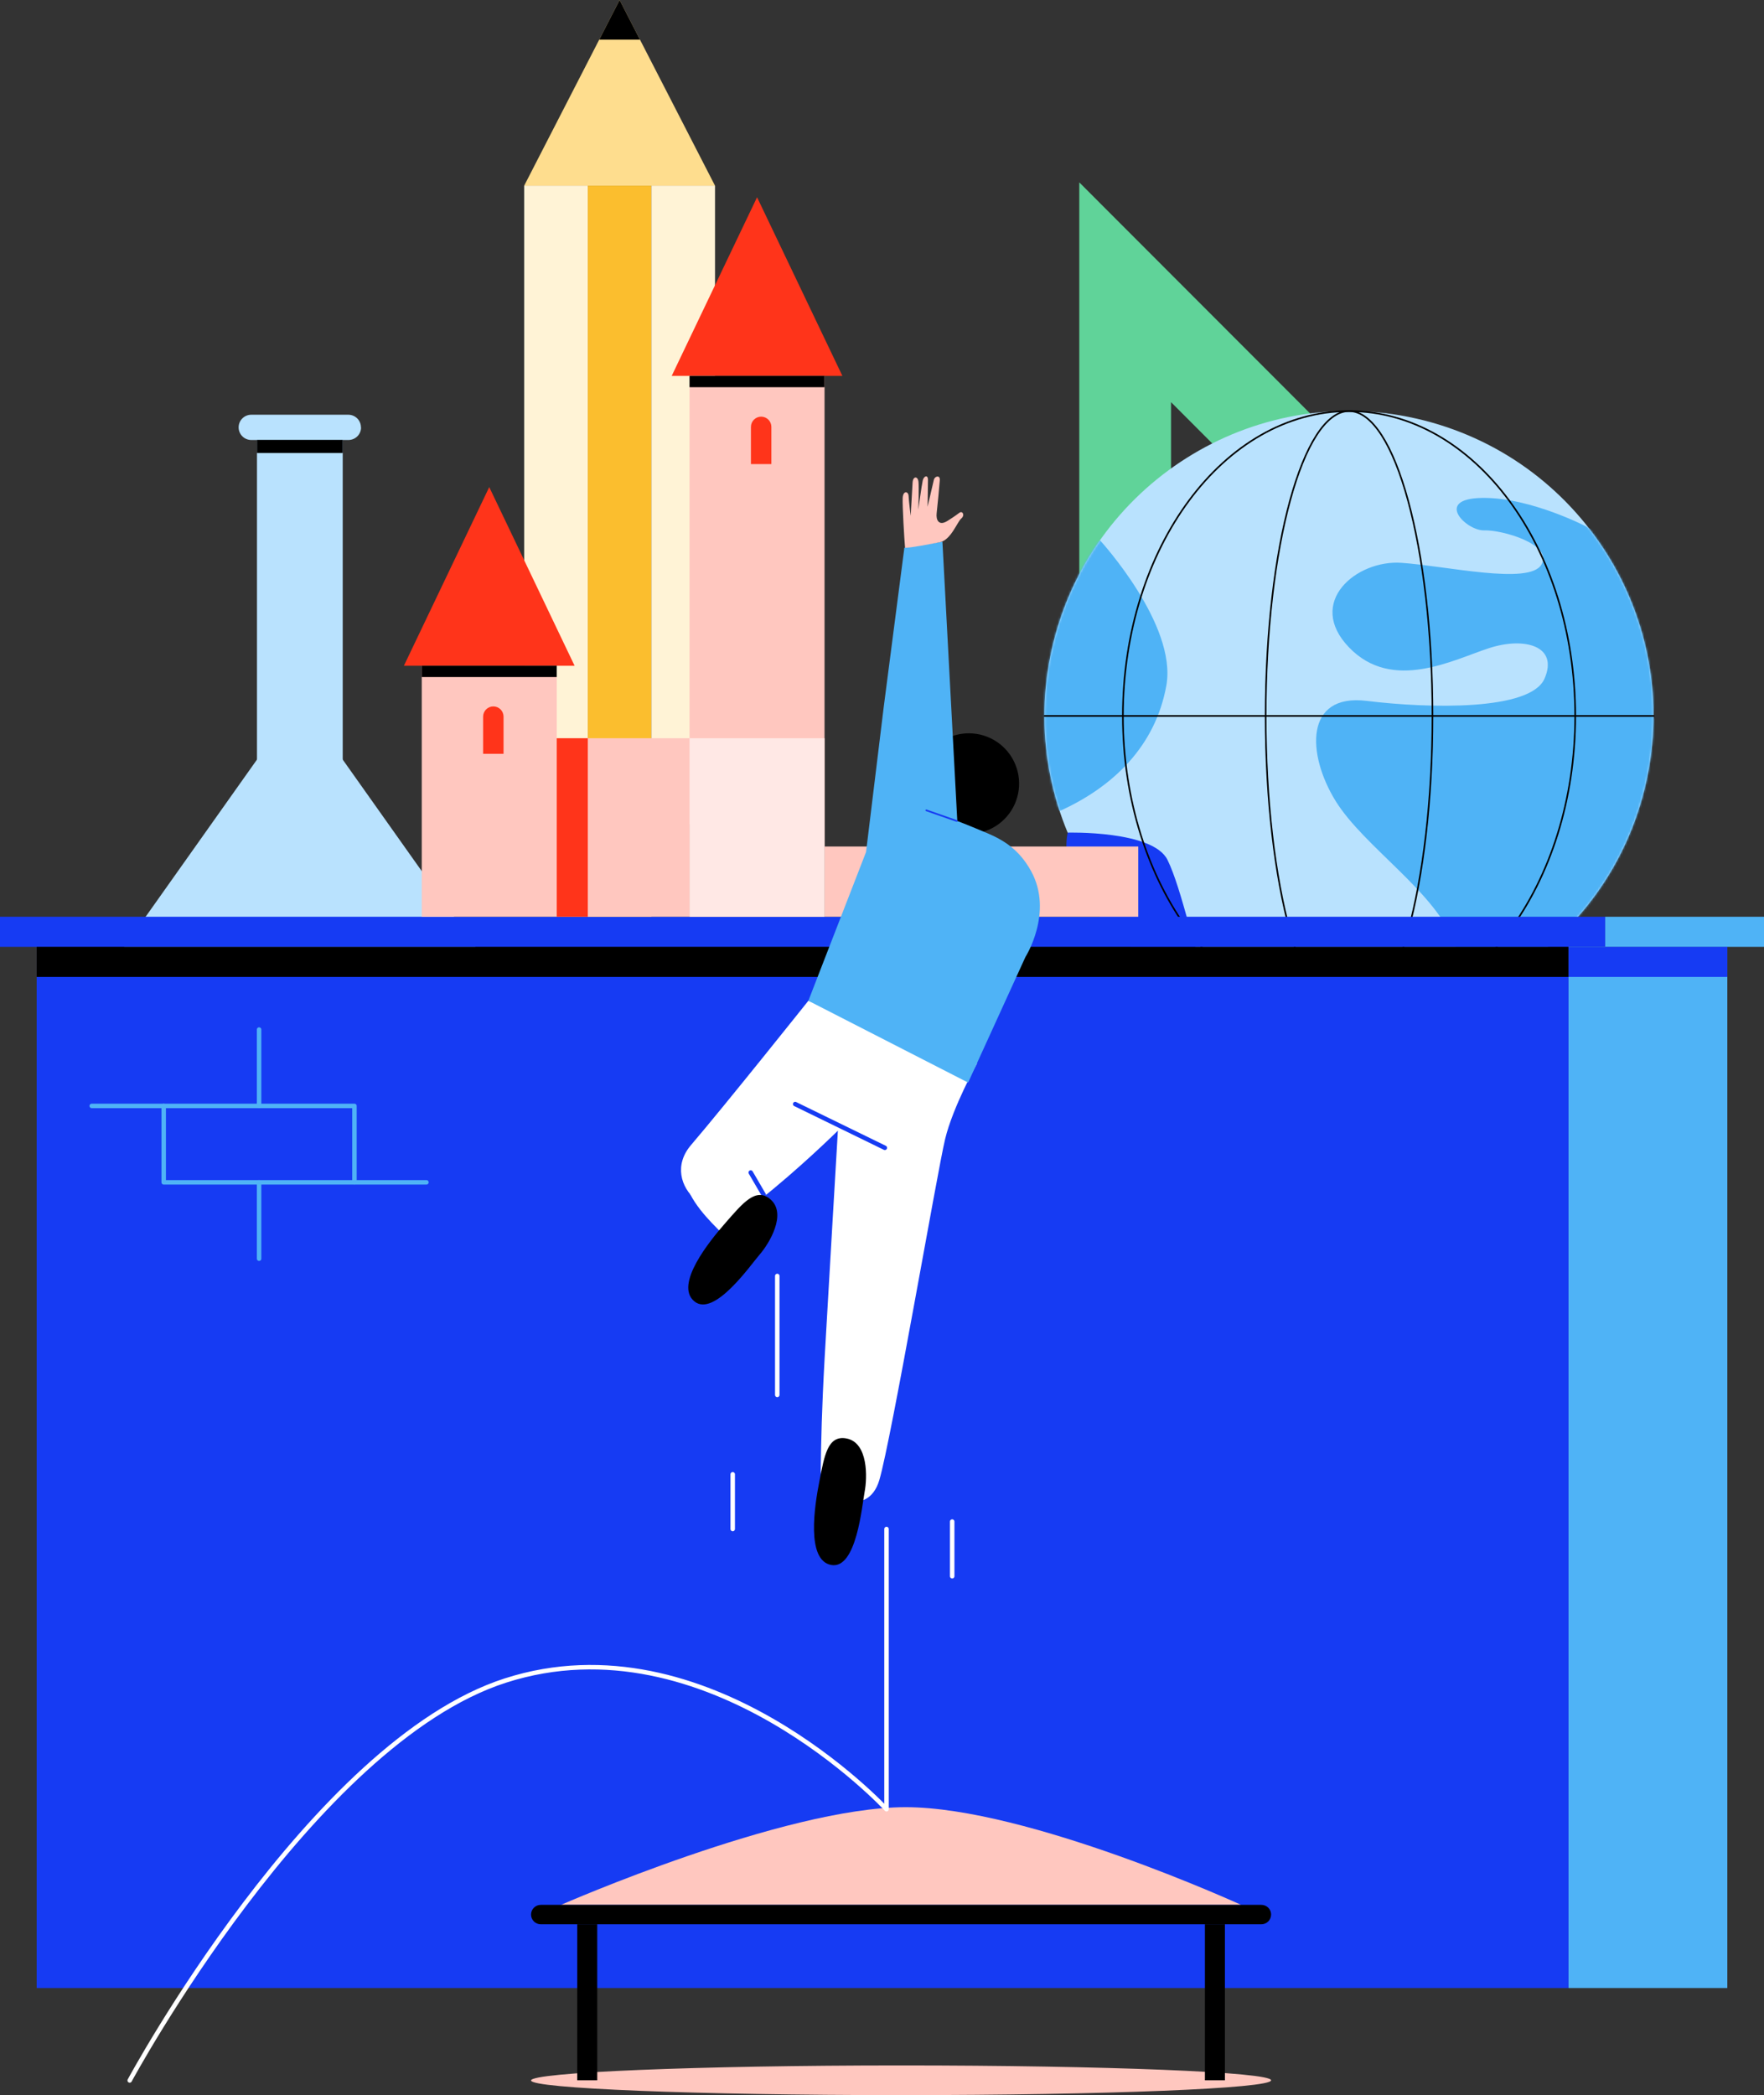 <svg width="833" height="989" viewBox="0 0 833 989" fill="none" xmlns="http://www.w3.org/2000/svg">
<rect x="0" y="0" width="833" height="989" fill="#333333" stroke="none"/>
<path fill-rule="evenodd" clip-rule="evenodd" d="M141.588 330L256.401 491.959C257.02 492.826 257.388 493.847 257.464 494.91C257.541 495.973 257.323 497.036 256.835 497.983C256.348 498.93 255.608 499.724 254.699 500.278C253.79 500.833 252.745 501.125 251.681 501.124H31.51C30.449 501.117 29.41 500.819 28.506 500.263C27.602 499.707 26.867 498.913 26.382 497.968C25.897 497.024 25.68 495.964 25.755 494.905C25.829 493.845 26.192 492.827 26.804 491.959C51.941 456.476 141.588 330 141.588 330Z" fill="#B9E2FE"/>
<path fill-rule="evenodd" clip-rule="evenodd" d="M170.448 201.734C170.448 200.153 169.82 198.637 168.703 197.519C167.586 196.401 166.071 195.773 164.491 195.773H118.64C117.06 195.773 115.545 196.401 114.428 197.519C113.311 198.637 112.684 200.153 112.684 201.734C112.684 203.315 113.311 204.831 114.428 205.949C115.545 207.067 117.06 207.695 118.64 207.695H164.551C166.13 207.695 167.646 207.067 168.763 205.949C169.88 204.831 170.507 203.315 170.507 201.734H170.448Z" fill="#B9E2FE"/>
<path d="M161.842 201.734H121.352V366.183H161.842V201.734Z" fill="#B9E2FE"/>
<path fill-rule="evenodd" clip-rule="evenodd" d="M692.215 268.78H631.875L552.994 189.842V399.594H509.66V86.091L692.215 268.78Z" fill="#60D399"/>
<path d="M307.614 87.656H277.578V439.637H307.614V87.656Z" fill="#FBBE2E"/>
<path d="M337.649 87.656H307.613V389.088H337.649V87.656Z" fill="#FFF3D6"/>
<path d="M277.562 87.656H247.525V389.088H277.562V87.656Z" fill="#FFF3D6"/>
<path fill-rule="evenodd" clip-rule="evenodd" d="M292.587 0L337.649 87.656H247.525L292.587 0Z" fill="#FEDD8E"/>
<path fill-rule="evenodd" clip-rule="evenodd" d="M292.589 0L302.209 18.718H282.969L292.589 0Z" fill="black"/>
<path d="M777.249 369.7C794.789 292.19 746.22 215.127 668.767 197.574C591.314 180.021 514.307 228.625 496.767 306.135C479.227 383.645 527.796 460.709 605.249 478.262C682.702 495.815 759.709 447.21 777.249 369.7Z" fill="#B9E2FE"/>
<mask id="mask0_450:22386" style="mask-type:alpha" maskUnits="userSpaceOnUse" x="493" y="193" width="288" height="289">
<path d="M777.249 369.7C794.789 292.19 746.22 215.127 668.767 197.574C591.314 180.021 514.307 228.625 496.767 306.135C479.227 383.645 527.796 460.709 605.249 478.262C682.702 495.815 759.709 447.21 777.249 369.7Z" fill="#B9E2FE"/>
</mask>
<g mask="url(#mask0_450:22386)">
<path fill-rule="evenodd" clip-rule="evenodd" d="M750.085 249.049C750.085 249.049 723.071 234.743 699.96 235.041C676.848 235.339 692.514 250.659 700.868 250.361C709.222 250.063 733.629 256.963 727.866 266.575C722.103 276.187 683.192 267.186 661.852 265.681C640.513 264.175 616.508 284.294 637.058 305.619C657.608 326.945 686.453 311.327 703.266 305.917C720.078 300.508 736.027 305.023 729.37 320.328C722.714 335.633 674.748 334.455 645.353 330.849C615.957 327.243 617.133 356.064 630.64 378C644.146 399.937 678.754 421.53 687.153 446.164C690.787 456.804 724.59 469.054 743.86 444.301C753.45 431.962 768.393 400.399 777 388C791.072 367.718 780.85 337.957 780.85 337.957C780.85 337.957 788.207 270.852 750.085 249.049Z" fill="#4FB3F6"/>
<path fill-rule="evenodd" clip-rule="evenodd" d="M519.505 255.115C519.505 255.115 555.929 294.815 550.777 323.577C545.625 352.338 525.462 371.547 500.399 382.843C466.551 353.083 492.611 262.715 519.505 255.115Z" fill="#4FB3F6"/>
</g>
<path fill-rule="evenodd" clip-rule="evenodd" d="M504.196 393.037C504.196 393.037 544.403 391.934 551.298 405.868C558.192 419.802 564.149 450.948 571.029 465.806C577.909 480.663 495.678 432.26 504.196 393.037Z" fill="#163BF3"/>
<path d="M493.266 337.957H780.85" stroke="black" stroke-width="0.76" stroke-linecap="round" stroke-linejoin="round"/>
<path d="M637.058 194.06C658.799 194.06 676.446 258.542 676.446 337.957C676.446 417.373 658.799 481.855 637.058 481.855C615.316 481.855 597.67 417.373 597.67 337.957C597.67 258.542 615.316 194.06 637.058 194.06Z" stroke="black" stroke-width="0.76" stroke-linecap="round" stroke-linejoin="round"/>
<path d="M637.058 481.855C696.043 481.855 743.859 417.43 743.859 337.957C743.859 258.485 696.043 194.06 637.058 194.06C578.073 194.06 530.256 258.485 530.256 337.957C530.256 417.43 578.073 481.855 637.058 481.855Z" stroke="black" stroke-width="0.76" stroke-linecap="round" stroke-linejoin="round"/>
<path d="M740.687 446.954H17.318V938.436H740.687V446.954Z" fill="#163BF3"/>
<path d="M758.006 432.752H0V446.954H758.006V432.752Z" fill="#163BF3"/>
<path d="M740.687 446.954H17.318V461.156H740.687V446.954Z" fill="black"/>
<path d="M832.999 432.752H758.006V446.954H832.999V432.752Z" fill="#4FB3F6"/>
<path d="M815.681 446.954H740.688V938.436H815.681V446.954Z" fill="#4FB3F6"/>
<path d="M815.681 446.954H740.688V461.156H815.681V446.954Z" fill="#163BF3"/>
<path d="M167.379 522.047H77.301V558.111H167.379V522.047Z" stroke="#4FB3F6" stroke-width="2.11" stroke-linecap="round" stroke-linejoin="round"/>
<path d="M77.302 522.047H43.305" stroke="#4FB3F6" stroke-width="2.11" stroke-linecap="round" stroke-linejoin="round"/>
<path d="M201.378 558.111H167.381" stroke="#4FB3F6" stroke-width="2.11" stroke-linecap="round" stroke-linejoin="round"/>
<path d="M122.348 485.998V522.047" stroke="#4FB3F6" stroke-width="2.11" stroke-linecap="round" stroke-linejoin="round"/>
<path d="M122.348 558.111V594.16" stroke="#4FB3F6" stroke-width="2.11" stroke-linecap="round" stroke-linejoin="round"/>
<path d="M537.508 399.594H389.367V432.752H537.508V399.594Z" fill="#FFC7BF"/>
<path d="M389.368 177.443H325.617V432.752H389.368V177.443Z" fill="#FFC7BF"/>
<path d="M262.909 314.262H199.158V432.752H262.909V314.262Z" fill="#FFC7BF"/>
<path fill-rule="evenodd" clip-rule="evenodd" d="M357.501 93.11L397.797 177.443H317.189L357.501 93.11Z" fill="#FF341A"/>
<path fill-rule="evenodd" clip-rule="evenodd" d="M231.027 229.93L271.338 314.263H190.73L231.027 229.93Z" fill="#FF341A"/>
<path d="M325.633 348.479H262.91V432.752H325.633V348.479Z" fill="#FFC7BF"/>
<path d="M277.578 348.479H262.91V432.752H277.578V348.479Z" fill="#FF341A"/>
<path fill-rule="evenodd" clip-rule="evenodd" d="M364.261 201.511C364.261 200.23 363.753 199.002 362.848 198.097C361.943 197.191 360.716 196.682 359.436 196.682C358.157 196.682 356.929 197.191 356.024 198.097C355.12 199.002 354.611 200.23 354.611 201.511V219.066H364.261V201.511Z" fill="#FF341A"/>
<path fill-rule="evenodd" clip-rule="evenodd" d="M237.786 338.285C237.786 337.005 237.278 335.776 236.373 334.871C235.468 333.965 234.241 333.457 232.962 333.457C231.682 333.457 230.455 333.965 229.55 334.871C228.645 335.776 228.137 337.005 228.137 338.285V355.84H237.786V338.285Z" fill="#FF341A"/>
<path d="M389.368 177.443H325.617V182.778H389.368V177.443Z" fill="black"/>
<path d="M262.909 314.262H199.158V319.598H262.909V314.262Z" fill="black"/>
<path d="M389.368 348.479H325.617V432.752H389.368V348.479Z" fill="#FFE8E5"/>
<path d="M161.842 207.65H121.352V213.82H161.842V207.65Z" fill="black"/>
<path fill-rule="evenodd" clip-rule="evenodd" d="M264.934 899.183H586.083C586.083 899.183 485.283 853.075 427.668 853.075C370.053 853.075 264.934 899.183 264.934 899.183Z" fill="#FFC7BF"/>
<path fill-rule="evenodd" clip-rule="evenodd" d="M600.247 903.773C600.248 903.17 600.131 902.572 599.901 902.015C599.671 901.457 599.333 900.951 598.907 900.524C598.046 899.672 596.886 899.19 595.675 899.183H255.345C254.134 899.19 252.974 899.672 252.114 900.524C251.687 900.951 251.349 901.457 251.119 902.015C250.889 902.572 250.772 903.17 250.773 903.773C250.773 904.986 251.255 906.15 252.112 907.008C252.97 907.866 254.133 908.348 255.345 908.348H595.66C596.873 908.348 598.036 907.866 598.893 907.008C599.75 906.15 600.232 904.986 600.232 903.773H600.247Z" fill="black"/>
<path fill-rule="evenodd" clip-rule="evenodd" d="M425.51 974.977C521.947 974.977 600.247 978.121 600.247 981.996C600.247 985.871 521.947 989 425.51 989C329.073 989 250.773 985.856 250.773 982.07C250.773 978.285 329.103 974.977 425.51 974.977Z" fill="#FFC7BF"/>
<path d="M282.029 908.348H272.588V981.996H282.029V908.348Z" fill="black"/>
<path d="M578.429 908.348H568.988V981.996H578.429V908.348Z" fill="black"/>
<path d="M61.248 982.07C61.248 982.07 147.231 822.719 238.635 793.301C334.149 762.572 418.629 854.044 418.629 854.044V721.755" stroke="white" stroke-width="2.11" stroke-linecap="round" stroke-linejoin="round"/>
<path fill-rule="evenodd" clip-rule="evenodd" d="M381.728 472.407C381.728 472.407 342.191 521.973 326.317 540.511C310.442 559.05 338.036 582.685 358.065 566.978C377.514 551.673 395.666 533.731 395.666 533.731C395.666 533.731 390.737 617.274 389.412 641.028C388.027 665.975 387.774 680.073 387.565 693.902C387.387 706.703 409.575 717.746 415.234 698.671C420.893 679.596 442.604 553.044 446.297 537.725C449.991 522.405 461.382 501.959 461.382 501.959L381.728 472.407Z" fill="white"/>
<path d="M375.504 521.168L417.84 541.823" stroke="#163BF3" stroke-width="2.11" stroke-linecap="round" stroke-linejoin="round"/>
<path fill-rule="evenodd" clip-rule="evenodd" d="M325.96 563.789C331.246 573.923 341.551 582.179 344.708 586.143C353.241 596.813 369.905 582.626 365.556 573.401C361.208 564.176 347.686 541.853 347.686 541.853C347.686 541.853 319.407 551.241 325.96 563.789Z" fill="white"/>
<path d="M360.671 564.072L354.506 553.491" stroke="#163BF3" stroke-width="2.11" stroke-linecap="round" stroke-linejoin="round"/>
<path fill-rule="evenodd" clip-rule="evenodd" d="M363.77 566.099C356.905 560.227 350.576 568.155 342.714 577.097C334.851 586.038 318.455 606.38 327.822 614.249C337.189 622.117 354.433 597.126 358.782 592.133C363.13 587.141 371.812 572.969 363.77 566.099Z" fill="black"/>
<path fill-rule="evenodd" clip-rule="evenodd" d="M399.688 679.015C390.753 677.36 389.264 687.405 386.956 699.088C384.648 710.772 380.582 736.583 392.54 738.744C404.498 740.904 407.059 710.608 408.31 704.11C409.561 697.613 410.082 680.952 399.688 679.015Z" fill="black"/>
<path fill-rule="evenodd" clip-rule="evenodd" d="M457.527 346.154C462.219 346.154 466.805 347.546 470.706 350.155C474.607 352.763 477.648 356.471 479.443 360.809C481.239 365.146 481.708 369.92 480.793 374.525C479.878 379.13 477.619 383.36 474.301 386.68C470.983 390 466.756 392.261 462.155 393.177C457.553 394.093 452.783 393.623 448.449 391.826C444.114 390.029 440.409 386.986 437.803 383.082C435.196 379.178 433.805 374.589 433.805 369.893C433.809 363.598 436.309 357.563 440.757 353.111C445.205 348.66 451.237 346.158 457.527 346.154Z" fill="black"/>
<path fill-rule="evenodd" clip-rule="evenodd" d="M452.061 387.553C452.061 387.553 455.829 388.924 465.88 393.156C473.952 396.554 481.278 401.01 486.877 411.158C497.644 430.665 484.227 451.752 484.227 451.752L457.169 511.034L381.729 472.407L408.965 402.202L417.289 333.934L427.058 258.572L445.032 255.696L452.061 387.553Z" fill="#4FB3F6"/>
<path fill-rule="evenodd" clip-rule="evenodd" d="M427.386 258.572C427.044 254.817 426.076 238.603 426.269 235.026C426.463 231.45 428.965 231.837 429.054 234.132C429.144 236.427 430.052 243.491 430.052 243.491C430.052 243.491 430.752 230.839 430.945 227.754C431.139 224.669 433.447 224.669 433.73 227.456C434.013 230.243 433.641 240.6 433.641 240.6C433.641 240.6 435.234 229.05 435.726 226.86C436.217 224.669 438.212 223.879 438.212 226.562C438.212 229.244 438.019 239.214 438.019 239.214C438.019 239.214 440.61 228.156 440.997 226.457C441.384 224.758 443.975 224.073 443.797 226.651C443.618 229.229 442.68 239.11 442.308 242.299C441.935 245.488 443.365 248.468 447.445 245.875C451.525 243.282 451.719 242.984 453.119 242.001C454.519 241.017 455.799 243.193 453.908 244.787C452.017 246.382 449.039 254.921 443.856 255.934C438.674 256.948 429.829 258.647 427.386 258.572Z" fill="#FFC7BF"/>
<path d="M367.045 602.327V658.464" stroke="white" stroke-width="2.11" stroke-linecap="round" stroke-linejoin="round"/>
<path d="M449.648 718.252V744.063" stroke="white" stroke-width="2.11" stroke-linecap="round" stroke-linejoin="round"/>
<path d="M346.004 695.944V721.755" stroke="white" stroke-width="2.11" stroke-linecap="round" stroke-linejoin="round"/>
<path d="M437.422 382.516L451.792 387.538" stroke="#163BF3" stroke-width="0.8" stroke-linecap="round" stroke-linejoin="round"/>
</svg>
